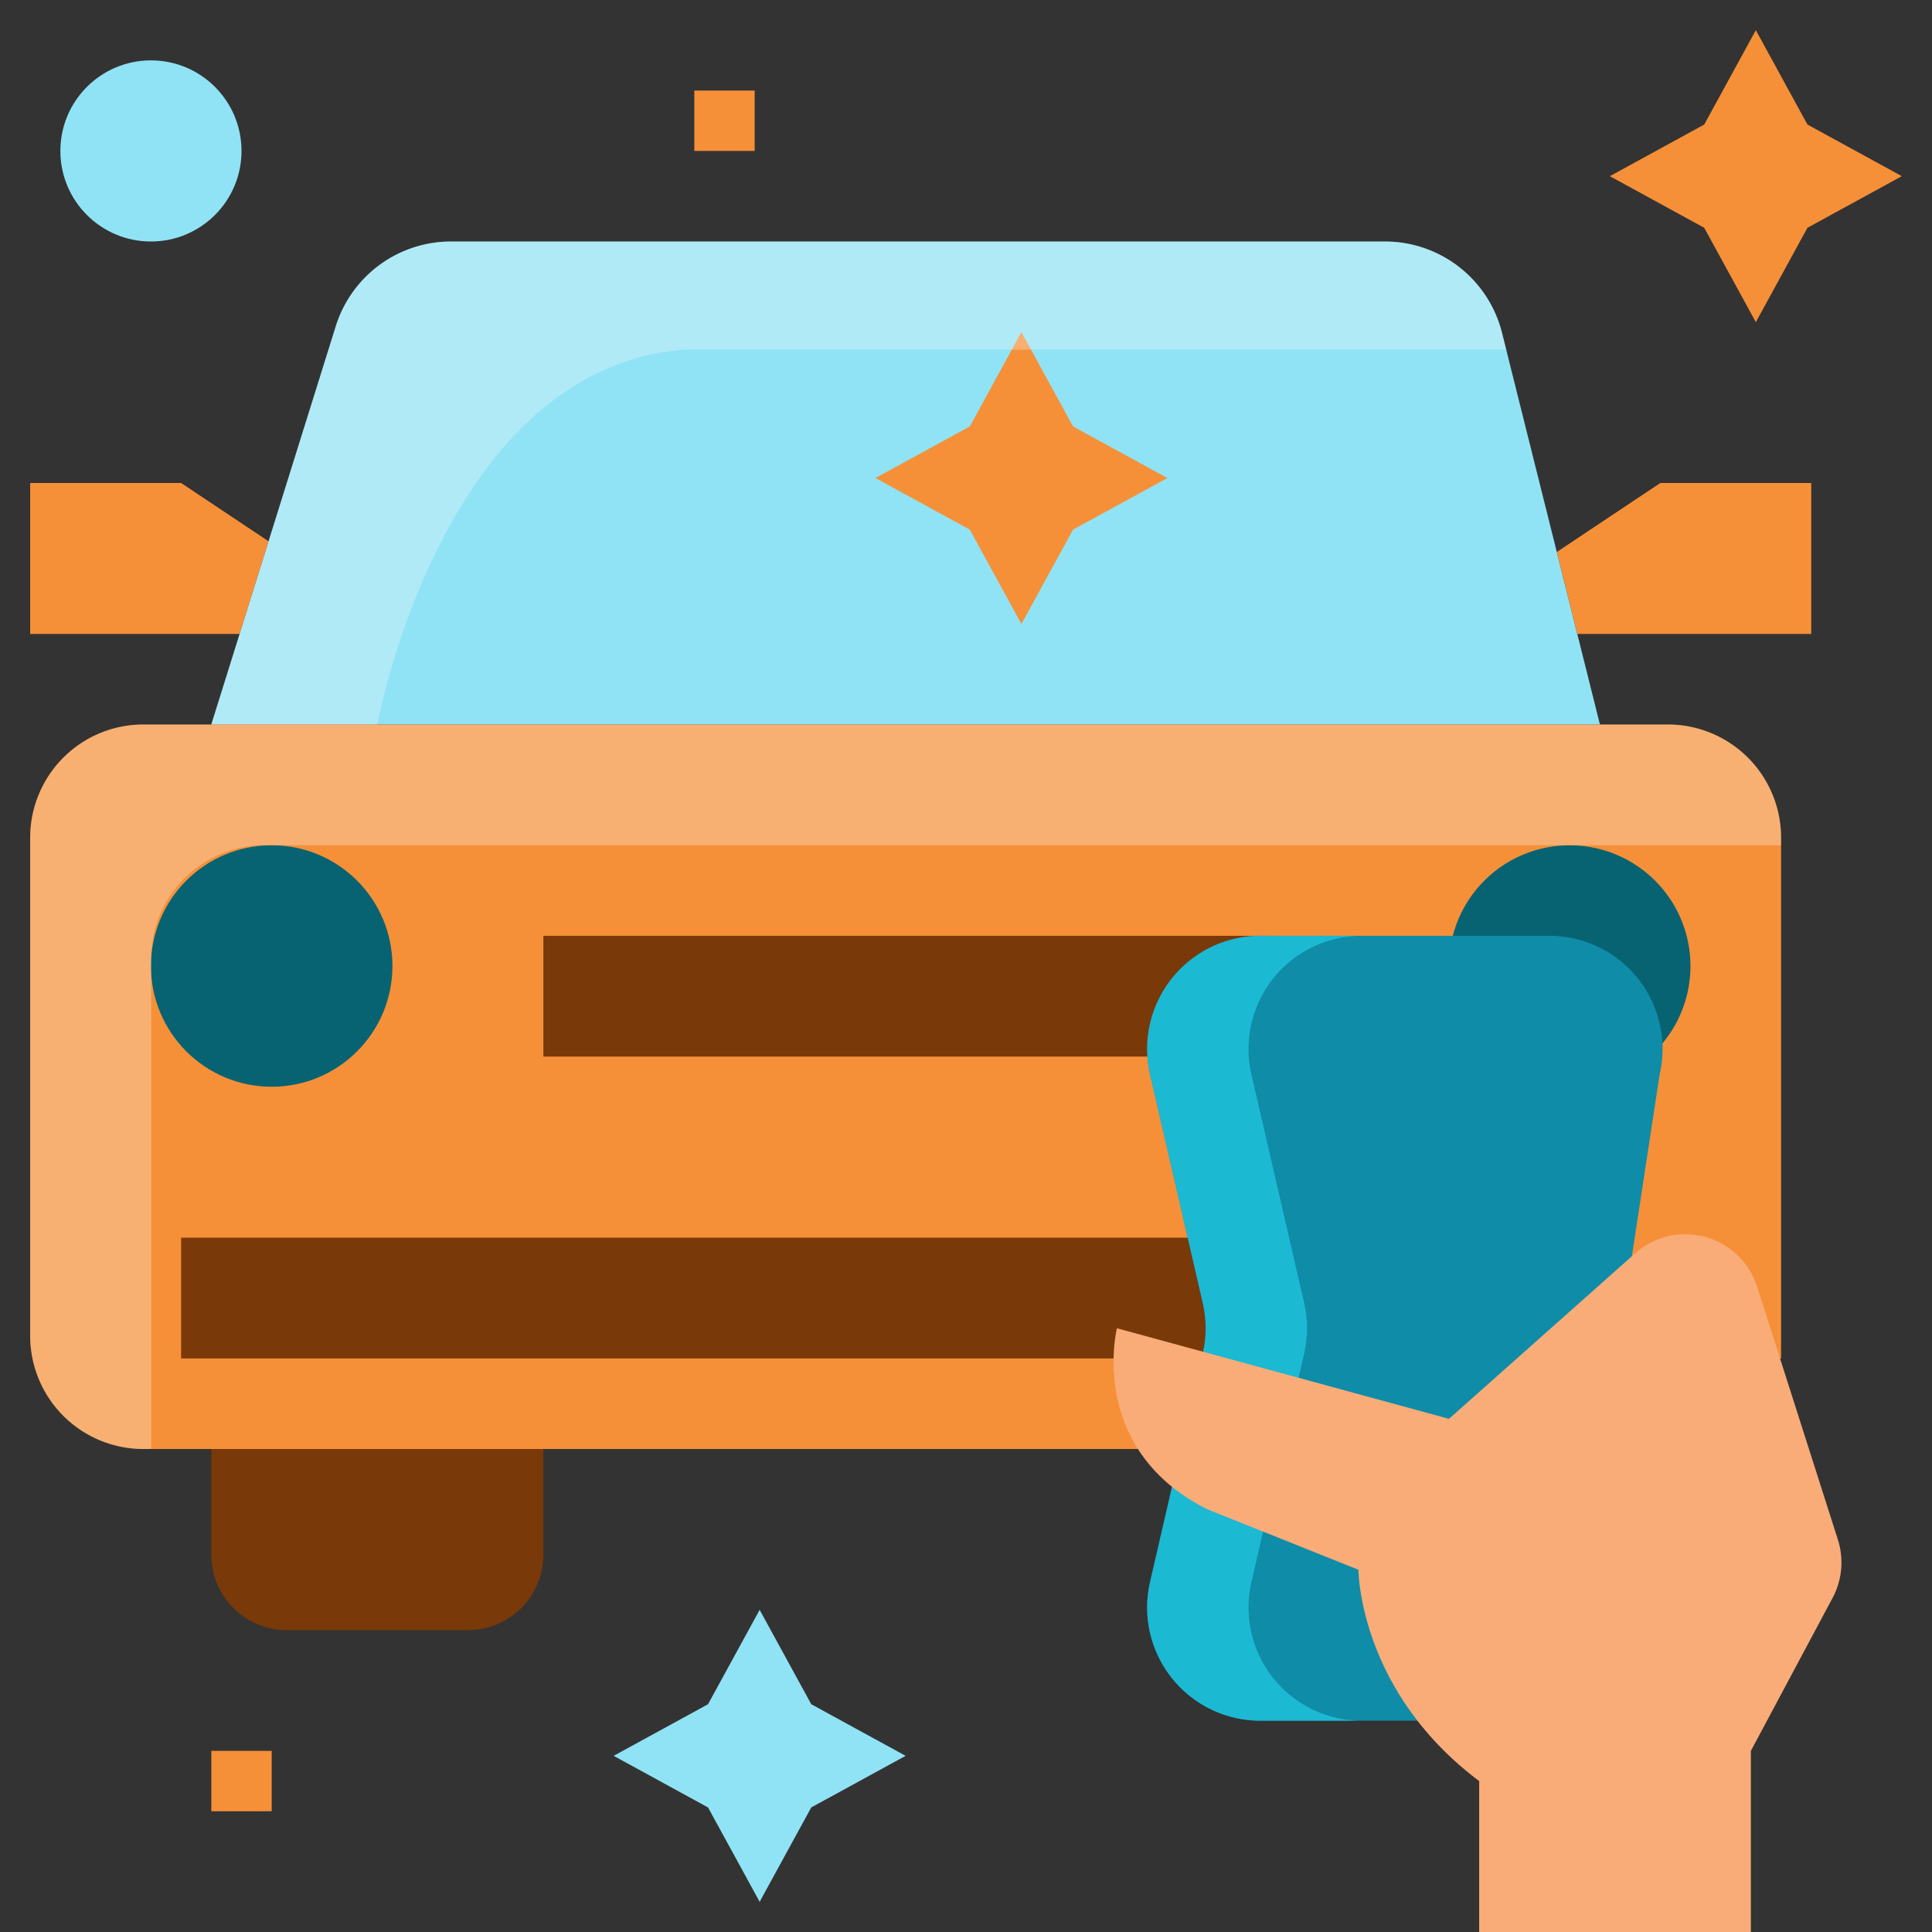 <svg id="Layer_1" height="512" viewBox="0 0 512 512" width="512" xmlns="http://www.w3.org/2000/svg" data-name="Layer 1"><rect x="0" y="0" width="512" height="512" fill="#333333" stroke="none"/><path d="m56 192 32.983-105.545a32 32 0 0 1 30.543-22.455h247.489a32 32 0 0 1 31.045 24.239l25.94 103.761z" fill="#90e3f5"/><circle cx="40" cy="40" fill="#90e3f5" r="24"/><path d="m451.636 33.009 13.678-25.009 13.677 25.009 25.009 13.677-25.009 13.678-13.677 25.009-13.678-25.009-25.009-13.678z" fill="#f69038"/><path d="m187.636 451.636 13.678-25.009 13.677 25.009 25.009 13.678-25.009 13.677-13.677 25.009-13.678-25.009-25.009-13.677z" fill="#90e3f5"/><g fill="#f69038"><path d="m257.009 113.009 13.677-25.009 13.678 25.009 25.009 13.677-25.009 13.678-13.678 25.009-13.677-25.009-25.009-13.678z"/><path d="m184 24h16v16h-16z"/><path d="m56 464h16v16h-16z"/><path d="m301.571 384h-263.571a30 30 0 0 1 -30-30v-132a30 30 0 0 1 30-30h404a30 30 0 0 1 30 30v138"/></g><path d="m56 384h88a0 0 0 0 1 0 0v28a20 20 0 0 1 -20 20h-48a20 20 0 0 1 -20-20v-28a0 0 0 0 1 0 0z" fill="#7a3909"/><circle cx="72" cy="256" fill="#076372" r="32"/><path d="m385.008 248a32 32 0 1 1 54.992 29.166" fill="#076372"/><path d="m48 328h288v32h-288z" fill="#7a3909"/><path d="m63.5 168h-55.5v-40h40l23.172 15.448z" fill="#f69038"/><path d="m418 168h62v-40h-40l-27.429 18.286z" fill="#f69038"/><path d="m304 280h-160v-32h192" fill="#7a3909"/><path d="m432.471 332.915 7.351-48.169a30 30 0 0 0 -29.232-36.746h-76.577a30 30 0 0 0 -29.232 36.746l13.963 60.508a30 30 0 0 1 0 13.492l-8.14 35.273-5.824 25.235a30 30 0 0 0 29.233 36.746h41.987z" fill="#0f8ca8"/><path d="m181.381 92.651h217.782l-1.1-4.412a32 32 0 0 0 -31.048-24.239h-247.489a32 32 0 0 0 -30.543 22.455l-32.983 105.545h44s17.121-94.4 81.381-99.349z" fill="#fafcfc" opacity=".3"/><path d="m331.643 419.254 5.824-25.235 8.14-35.273a30 30 0 0 0 0-13.492l-13.964-60.508a30 30 0 0 1 29.231-36.746h-26.861a30 30 0 0 0 -29.232 36.746l13.963 60.508a30 30 0 0 1 0 13.492l-8.14 35.273-5.823 25.235a30 30 0 0 0 29.232 36.746h26.861a30 30 0 0 1 -29.231-36.746z" fill="#1cb9d3"/><path d="m392 512v-40c-32-24-32-56-32-56l-40-16c-32-16-24-48-24-48l88 24 49.33-43.849a20 20 0 0 1 32.261 8.624l21.382 66.978a20 20 0 0 1 -1.608 16.247l-21.365 40v48" fill="#f9ac78"/><path d="m40.064 254a30 30 0 0 1 30-30h401.936v-2a30 30 0 0 0 -30-30h-404a30 30 0 0 0 -30 30v132a30 30 0 0 0 30 30h2.064z" fill="#fafcfc" opacity=".3"/></svg>